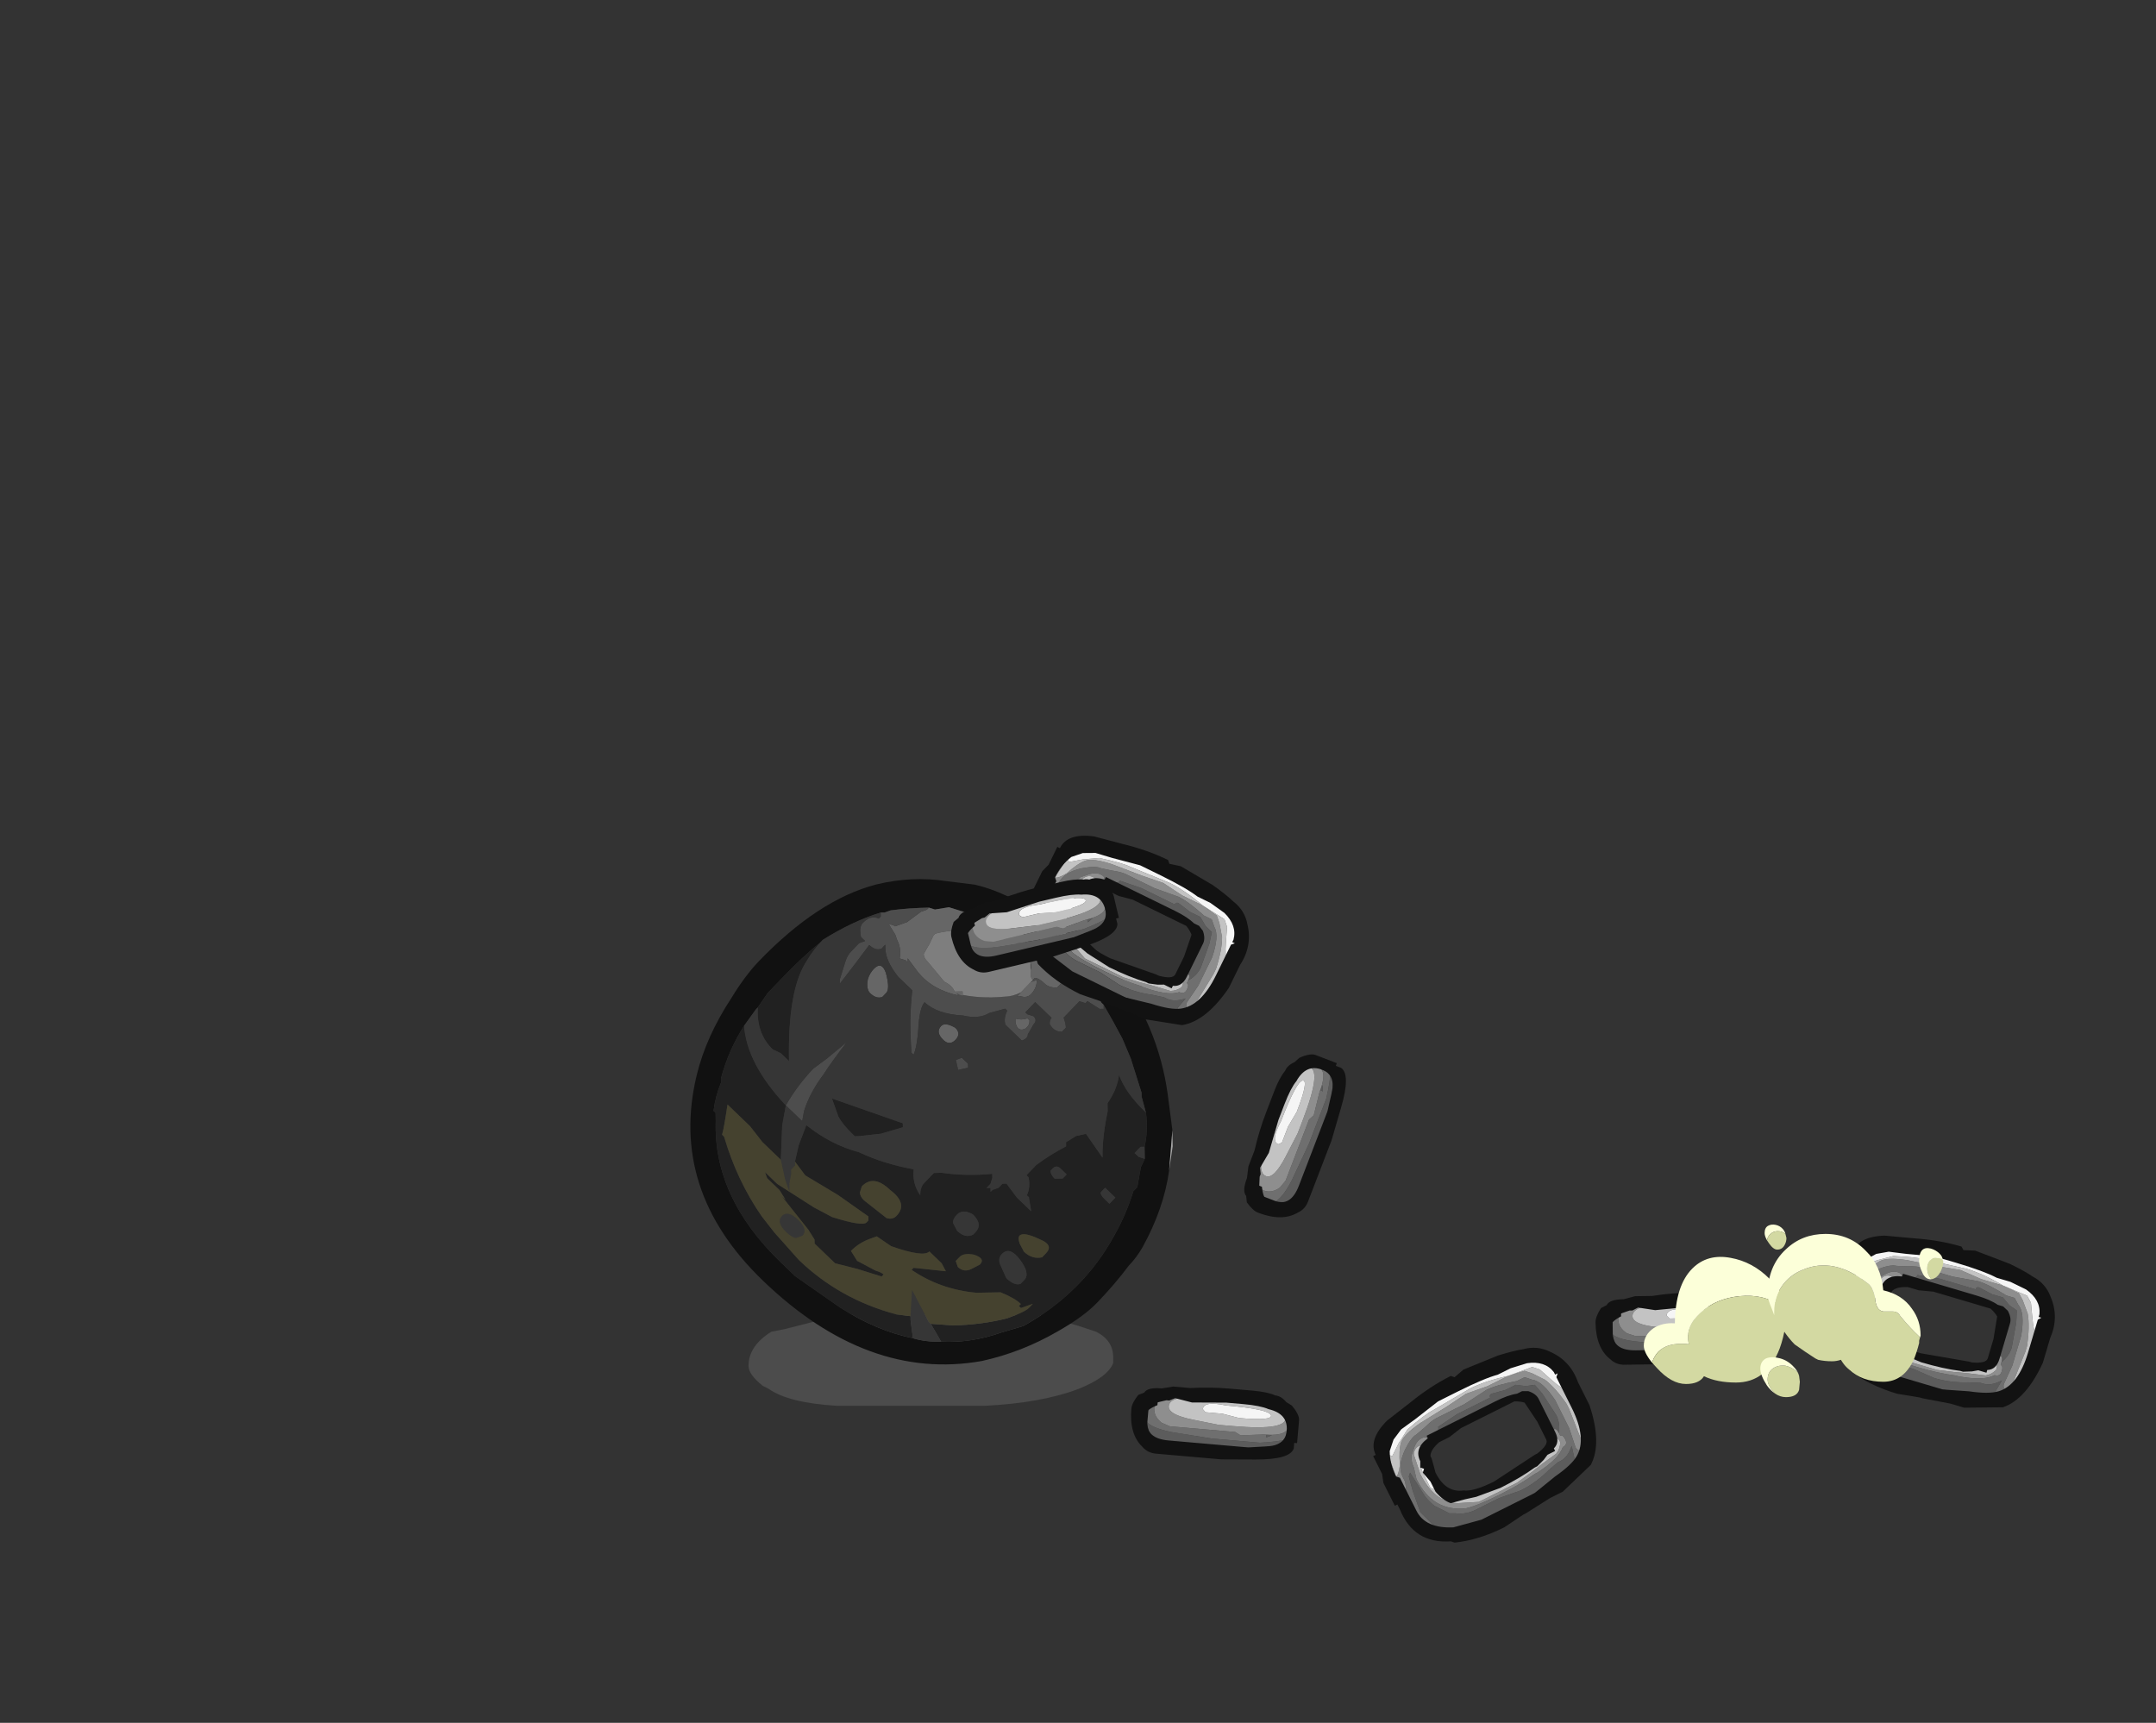 <?xml version="1.0" encoding="UTF-8" standalone="no"?>
<svg xmlns:ffdec="https://www.free-decompiler.com/flash" xmlns:xlink="http://www.w3.org/1999/xlink" ffdec:objectType="frame" height="211.65px" width="264.85px" xmlns="http://www.w3.org/2000/svg">
  <rect width="100%" height="100%" fill="#333333" stroke="none"/>
  <g transform="matrix(1.0, 0.0, 0.0, 1.0, 95.05, 168.5)">
    <use ffdec:characterId="874" ffdec:characterName="a_Shadow_Chains2" height="11.2" transform="matrix(1.0, 0.0, 0.0, 1.0, -3.1, -7.0)" width="44.8" xlink:href="#sprite0"/>
    <use ffdec:characterId="872" ffdec:characterName="a_Shackle" height="58.1" transform="matrix(0.719, 0.692, -0.692, 0.719, 19.01, -72.068)" width="59.15" xlink:href="#sprite1"/>
    <use ffdec:characterId="870" ffdec:characterName="a_Chain_Link_02" height="26.95" transform="matrix(0.447, 0.893, -0.893, 0.447, 95.356, -5.569)" width="19.6" xlink:href="#sprite2"/>
    <use ffdec:characterId="870" ffdec:characterName="a_Chain_Link_02" height="26.95" transform="matrix(-0.284, 0.958, -0.958, -0.284, 158.985, -11.486)" width="19.6" xlink:href="#sprite2"/>
    <use ffdec:characterId="870" ffdec:characterName="a_Chain_Link_02" height="26.95" transform="matrix(-0.439, 0.896, -0.896, -0.439, 60.667, -56.86)" width="19.6" xlink:href="#sprite2"/>
    <use ffdec:characterId="868" ffdec:characterName="a_Chain_Link_01" height="20.65" transform="matrix(0.932, 0.358, -0.358, 0.932, 63.624, -40.022)" width="8.75" xlink:href="#sprite3"/>
    <use ffdec:characterId="868" ffdec:characterName="a_Chain_Link_01" height="20.65" transform="matrix(0.229, 0.969, -0.969, 0.229, 41.033, -61.51)" width="8.75" xlink:href="#sprite3"/>
    <use ffdec:characterId="868" ffdec:characterName="a_Chain_Link_01" height="20.65" transform="matrix(0.014, 1, -1, 0.014, 121.55, -9.835)" width="8.75" xlink:href="#sprite3"/>
    <use ffdec:characterId="868" ffdec:characterName="a_Chain_Link_01" height="20.65" transform="matrix(-0.087, 0.996, -0.996, -0.087, 64.804, 2.858)" width="8.75" xlink:href="#sprite3"/>
    <use ffdec:characterId="11" ffdec:characterName="a_DustCloud07" height="133.85" id="am_Frame_10" transform="matrix(-0.367, 0.0, 0.0, 0.367, 169.784, -40.004)" width="171.4" xlink:href="#sprite4"/>
  </g>
  <defs>
    <g id="sprite0" transform="matrix(1.0, 0.0, 0.0, 1.0, -0.15, 0.0)">
      <use ffdec:characterId="873" height="1.6" transform="matrix(7.0, 0.0, 0.0, 7.0, 0.15, 0.0)" width="6.4" xlink:href="#shape0"/>
    </g>
    <g id="shape0" transform="matrix(1.0, 0.0, 0.0, 1.0, 3.3, 0.5)">
      <path d="M2.5 -0.3 L2.8 -0.2 Q3.1 -0.05 3.1 0.25 L3.1 0.35 Q3.0 0.6 2.5 0.8 1.85 1.05 0.85 1.1 L-1.75 1.1 Q-2.6 1.05 -2.95 0.8 L-3.05 0.75 Q-3.3 0.55 -3.3 0.4 -3.3 0.05 -2.9 -0.2 L-2.65 -0.25 Q-1.85 -0.45 -1.7 -0.5 L1.8 -0.5 2.5 -0.3" fill="#666666" fill-opacity="0.498" fill-rule="evenodd" stroke="none"/>
    </g>
    <g id="sprite1" transform="matrix(1.0, 0.0, 0.0, 1.0, 1.75, 1.4)">
      <use ffdec:characterId="871" height="8.3" transform="matrix(7.0, 0.0, 0.0, 7.0, -1.75, -1.4)" width="8.45" xlink:href="#shape1"/>
    </g>
    <g id="shape1" transform="matrix(1.0, 0.0, 0.0, 1.0, 0.25, 0.2)">
      <path d="M7.5 1.75 Q7.9 2.3 8.1 3.05 8.15 3.25 8.15 3.45 8.2 3.85 8.2 4.3 8.2 4.65 8.05 5.15 7.85 5.85 7.45 6.45 6.25 8.1 3.7 8.1 1.4 8.1 0.35 6.3 0.0 5.7 -0.15 4.9 -0.25 4.45 -0.25 4.1 -0.25 2.6 0.3 1.7 0.65 1.15 1.15 0.8 1.35 0.65 1.55 0.5 1.8 0.35 2.1 0.25 2.6 -0.05 3.2 -0.1 L3.3 -0.1 3.35 -0.15 4.05 -0.15 Q4.2 -0.2 4.35 -0.15 5.6 0.05 6.55 0.8 L7.05 1.2 7.5 1.75 M6.7 6.7 Q7.1 6.35 7.35 5.85 L7.55 5.5 Q7.9 4.35 7.6 3.25 7.5 2.85 7.3 2.45 L7.3 2.35 7.1 2.05 7.05 1.9 6.9 1.75 Q6.75 1.5 6.5 1.3 L6.25 1.15 6.2 1.1 5.65 0.8 5.3 0.65 Q5.0 0.55 4.65 0.45 L4.6 0.45 4.2 0.35 3.8 0.35 3.65 0.35 3.15 0.4 3.4 0.3 Q3.65 0.25 3.5 0.15 L2.7 0.3 2.5 0.35 2.6 0.35 2.4 0.4 Q2.1 0.5 1.9 0.7 L1.85 0.75 2.2 0.75 1.95 0.85 1.7 1.0 Q1.6 1.05 1.5 1.1 L1.35 1.3 1.25 1.35 Q1.0 1.6 0.8 1.85 L0.75 1.95 0.7 2.0 Q0.45 2.45 0.3 3.05 L0.3 3.1 Q0.25 3.5 0.25 4.0 L0.25 4.4 0.3 4.7 0.3 4.75 0.35 5.1 Q0.45 5.6 0.7 6.05 L0.75 6.1 Q0.85 6.35 1.0 6.55 L1.05 6.55 1.15 6.65 Q2.05 7.65 3.7 7.65 L4.05 7.65 5.0 7.5 Q5.75 7.35 6.3 7.0 6.5 6.9 6.7 6.7" fill="#111111" fill-rule="evenodd" stroke="none"/>
      <path d="M2.65 6.2 L2.5 5.95 2.35 5.6 Q2.9 5.55 3.35 5.3 3.8 5.15 4.25 4.85 4.4 5.05 4.65 5.1 4.55 5.0 4.55 4.9 L4.55 4.65 4.65 4.55 Q5.0 4.3 5.3 3.95 L5.35 4.0 5.4 4.1 5.4 4.2 5.45 4.15 5.5 4.2 5.5 4.15 5.55 4.05 5.55 3.95 5.6 3.9 5.9 3.95 6.25 3.95 6.05 3.8 6.0 3.8 Q5.95 3.65 5.8 3.55 L5.75 3.55 5.75 3.3 Q5.8 3.0 5.9 2.7 L5.85 2.65 5.9 2.45 6.0 2.3 6.5 2.4 Q6.25 2.15 6.0 1.75 L5.9 1.65 Q5.85 1.35 5.7 1.15 6.0 1.3 6.5 1.3 6.75 1.5 6.9 1.75 L6.85 1.8 6.85 1.95 6.95 1.95 7.05 1.9 7.1 2.05 7.3 2.35 7.3 2.45 Q7.5 2.85 7.6 3.25 7.9 4.35 7.55 5.5 L7.35 5.85 Q7.1 6.35 6.7 6.7 L6.35 6.6 6.65 6.35 Q7.0 6.0 7.25 5.6 7.4 5.3 7.4 5.2 L7.4 5.1 7.3 5.3 7.25 5.3 7.25 5.25 Q7.1 5.25 6.85 5.35 L6.55 5.65 Q6.05 6.05 5.45 6.15 L5.45 6.1 5.9 5.75 5.75 5.7 5.45 5.7 Q5.45 5.85 4.9 6.1 L4.6 6.15 4.55 6.25 Q4.45 6.45 4.45 6.65 L4.65 6.7 5.0 6.6 Q5.1 6.55 5.15 6.55 L5.15 6.6 4.75 6.8 4.4 7.0 3.9 7.0 3.85 6.95 3.65 6.9 2.9 6.8 3.0 6.8 2.8 6.75 2.5 6.75 2.4 6.7 2.7 6.7 2.95 6.65 3.45 6.55 3.8 6.45 Q4.3 6.2 4.3 6.1 L4.3 6.05 4.25 6.0 3.6 6.1 2.95 6.25 2.65 6.2 M0.3 3.05 Q0.3 3.3 0.35 3.5 0.45 4.1 1.35 5.0 L1.15 5.0 1.0 5.05 Q0.6 5.05 0.3 4.7 L0.25 4.4 0.25 4.0 Q0.25 3.5 0.3 3.1 L0.3 3.05 M0.35 5.1 Q0.85 5.55 1.85 5.6 L2.05 5.9 2.45 6.35 2.0 6.35 1.65 6.3 1.1 6.3 Q1.35 6.65 1.4 6.75 L1.45 6.75 Q2.15 7.15 2.9 7.3 L3.25 7.35 3.9 7.4 Q4.9 7.4 5.8 6.9 L6.0 6.75 6.05 6.8 6.3 7.0 Q5.75 7.35 5.0 7.5 L4.05 7.65 3.7 7.65 Q2.05 7.65 1.15 6.65 L1.05 6.55 1.0 6.55 Q0.85 6.35 0.75 6.1 L0.7 6.05 Q0.45 5.6 0.35 5.1 M6.6 2.45 L6.6 2.45 M6.0 3.2 Q6.05 3.25 6.15 3.25 L6.25 3.15 6.25 3.05 6.1 3.05 Q6.0 3.05 6.0 3.15 L6.0 3.2 M7.1 2.9 L7.15 2.9 7.15 2.75 6.9 2.75 6.9 2.85 Q6.9 2.9 7.05 2.9 L7.1 2.9 M6.95 4.3 Q6.95 4.1 6.7 4.2 6.4 4.3 6.4 4.4 6.4 4.45 6.5 4.5 L6.65 4.55 Q6.85 4.55 6.95 4.4 L6.95 4.3 M6.5 5.0 L6.75 5.1 Q6.95 5.1 7.0 5.0 L7.0 4.9 Q7.0 4.75 6.7 4.7 6.4 4.65 6.4 4.85 6.4 4.95 6.5 5.0 M6.05 5.2 Q5.9 5.3 5.9 5.4 L5.9 5.5 6.0 5.55 Q6.15 5.55 6.2 5.4 L6.25 5.25 Q6.25 5.1 6.05 5.2 M5.8 4.9 Q5.8 4.7 5.55 4.7 5.35 4.75 5.35 4.9 5.35 5.0 5.4 5.05 L5.55 5.1 Q5.75 5.1 5.8 4.95 L5.8 4.9 M2.5 0.35 L2.4 0.4 2.6 0.35 2.5 0.35 M2.65 5.1 L2.35 4.95 3.55 4.4 3.6 4.45 3.4 4.8 3.15 5.1 3.1 5.15 3.05 5.15 Q2.8 5.15 2.65 5.1 M3.8 5.7 L3.85 5.8 Q3.9 5.85 4.0 5.85 L4.5 5.8 Q4.6 5.75 4.6 5.65 4.6 5.35 4.2 5.4 3.8 5.4 3.8 5.7" fill="#212121" fill-rule="evenodd" stroke="none"/>
      <path d="M2.85 0.7 L2.85 0.65 3.1 0.7 3.1 0.65 3.05 0.6 Q3.1 0.55 3.15 0.5 L3.3 0.5 3.3 0.7 3.85 0.7 3.85 0.8 Q3.75 0.9 3.65 0.9 3.5 0.9 3.45 0.95 L3.45 1.0 Q3.4 1.0 3.35 0.95 L3.3 0.9 Q3.25 0.8 3.15 0.8 2.95 0.8 2.85 0.7 M3.45 1.05 L3.5 0.95 Q3.6 1.05 3.6 1.2 3.6 1.3 3.5 1.35 L3.45 1.4 3.45 1.25 3.45 1.05 M2.65 2.1 L2.7 2.1 Q2.3 2.35 1.9 2.3 L1.6 2.25 1.65 2.3 1.6 2.3 1.5 2.35 Q1.4 2.2 1.25 2.15 L1.15 2.1 0.95 2.05 Q1.0 2.0 1.05 2.0 L1.15 1.8 1.2 1.5 1.25 1.4 1.25 1.35 1.35 1.3 1.5 1.1 Q1.6 1.05 1.7 1.0 1.8 0.95 1.9 0.9 L1.95 0.85 2.2 0.75 2.95 0.45 2.95 0.5 2.9 0.5 2.9 0.55 Q2.8 0.6 2.75 0.7 L2.75 0.75 Q2.35 0.9 2.05 1.15 1.8 1.35 1.65 1.6 L1.65 1.65 1.7 1.8 1.75 2.0 Q1.8 2.05 1.9 2.05 L2.35 2.1 Q2.5 2.05 2.6 2.1 L2.7 2.0 2.75 2.05 2.65 2.1 M3.85 1.55 L3.9 1.55 Q3.95 1.6 3.95 1.65 L3.95 1.7 Q3.9 1.85 3.75 1.75 L3.7 1.7 Q3.8 1.65 3.85 1.55 M3.2 2.7 Q3.2 2.85 3.05 2.85 2.85 2.85 2.85 2.7 2.85 2.6 3.05 2.55 3.2 2.55 3.2 2.7 M1.35 3.0 Q1.3 2.9 1.3 2.8 1.3 2.6 1.5 2.7 1.75 2.85 1.75 2.95 L1.75 3.05 Q1.7 3.15 1.55 3.15 1.45 3.15 1.35 3.0" fill="#666666" fill-rule="evenodd" stroke="none"/>
      <path d="M7.05 1.2 L7.25 1.4 7.5 1.75 7.05 1.2" fill="#a7a7a7" fill-rule="evenodd" stroke="none"/>
      <path d="M6.6 2.45 L6.6 2.45" fill="#cdcdcd" fill-rule="evenodd" stroke="none"/>
      <path d="M4.65 0.45 L4.7 0.5 4.65 0.55 4.4 0.6 4.4 0.65 4.3 0.7 4.3 1.1 Q4.4 1.15 4.45 1.2 L4.45 1.3 Q4.35 1.4 4.2 1.35 4.15 1.3 4.15 1.25 L3.75 1.25 3.75 1.5 3.8 1.5 3.9 1.45 Q4.0 1.45 4.0 1.55 L4.05 1.75 Q4.1 1.8 4.05 1.9 L3.65 1.9 Q3.55 1.85 3.5 1.7 L3.45 1.7 3.3 1.95 Q3.25 2.15 3.0 2.3 2.65 2.6 2.35 2.6 2.35 2.7 2.5 2.9 2.8 3.25 2.85 3.4 L2.8 3.4 Q2.35 3.0 2.05 2.6 L1.7 2.6 Q1.35 2.55 1.2 2.4 L1.15 2.35 1.15 2.45 Q1.1 2.55 0.95 2.55 L1.0 2.95 1.05 3.4 1.0 3.35 0.85 3.05 Q0.8 2.95 0.8 2.85 L0.8 2.65 0.85 2.55 0.75 2.55 Q0.6 2.45 0.6 2.35 0.6 2.15 0.75 2.1 L0.75 2.05 0.7 2.0 0.75 1.95 0.8 1.85 Q1.0 1.6 1.25 1.35 L1.25 1.4 1.2 1.5 1.15 1.8 1.05 2.0 Q1.0 2.0 0.95 2.05 L1.15 2.1 1.25 2.15 Q1.4 2.2 1.5 2.35 L1.6 2.3 1.65 2.3 1.6 2.25 1.9 2.3 Q2.3 2.35 2.7 2.1 L2.65 2.1 Q3.0 1.9 3.3 1.55 3.4 1.45 3.45 1.3 L3.45 1.25 3.45 1.4 3.5 1.35 Q3.6 1.3 3.6 1.2 3.6 1.05 3.5 0.95 L3.45 1.05 3.45 1.0 3.45 0.95 Q3.5 0.9 3.65 0.9 3.75 0.9 3.85 0.8 L3.85 0.7 3.3 0.7 3.3 0.5 3.15 0.5 Q3.1 0.55 3.05 0.6 L3.1 0.65 3.1 0.7 2.85 0.65 2.85 0.7 2.75 0.75 2.75 0.7 Q2.8 0.6 2.9 0.55 L2.9 0.5 2.95 0.5 2.95 0.45 3.15 0.4 3.65 0.35 3.8 0.35 4.2 0.35 4.6 0.45 4.65 0.45 M3.15 0.8 Q3.25 0.8 3.3 0.9 L3.2 0.8 3.15 0.8 M3.85 1.55 Q3.8 1.65 3.7 1.7 L3.75 1.75 Q3.9 1.85 3.95 1.7 L3.95 1.65 Q3.95 1.6 3.9 1.55 L3.85 1.55 M3.6 3.05 L3.45 2.95 3.5 2.85 3.65 2.85 3.7 2.9 3.6 3.05 M1.95 0.85 L1.9 0.9 Q1.8 0.95 1.7 1.0 L1.95 0.85 M1.8 2.35 L1.8 2.35 M1.85 4.05 Q1.9 4.5 1.95 4.75 2.0 5.15 2.15 5.45 L2.25 5.6 1.85 5.6 Q1.75 5.2 1.75 4.8 L1.8 4.5 1.85 4.05" fill="#4d4d4d" fill-rule="evenodd" stroke="none"/>
      <path d="M6.5 1.3 Q6.0 1.3 5.7 1.15 5.85 1.35 5.9 1.65 L6.0 1.75 Q6.25 2.15 6.5 2.4 L6.0 2.3 5.9 2.45 5.85 2.65 5.9 2.7 Q5.8 3.0 5.75 3.3 L5.75 3.55 5.8 3.55 Q5.95 3.65 6.0 3.8 L6.05 3.8 6.25 3.95 5.9 3.95 5.6 3.9 5.55 3.95 5.55 4.05 5.5 4.15 5.5 4.2 5.45 4.15 5.4 4.2 5.4 4.1 5.35 4.0 5.3 3.95 Q5.0 4.3 4.65 4.55 L4.55 4.65 4.55 4.9 Q4.55 5.0 4.65 5.1 4.4 5.05 4.25 4.85 3.8 5.15 3.35 5.3 2.9 5.55 2.35 5.6 L2.5 5.95 2.65 6.2 2.7 6.25 2.7 6.35 2.75 6.4 2.85 6.55 2.95 6.65 2.75 6.55 2.45 6.35 2.05 5.9 1.85 5.6 Q0.85 5.55 0.35 5.1 L0.3 4.75 0.3 4.7 Q0.6 5.05 1.0 5.05 L1.15 5.0 1.35 5.0 Q0.45 4.1 0.35 3.5 0.3 3.3 0.3 3.05 0.45 2.45 0.7 2.0 L0.75 2.05 0.75 2.1 Q0.6 2.15 0.6 2.35 0.6 2.45 0.75 2.55 L0.85 2.55 0.8 2.65 0.8 2.85 Q0.8 2.95 0.85 3.05 L1.0 3.35 1.05 3.4 1.0 2.95 0.95 2.55 Q1.1 2.55 1.15 2.45 L1.15 2.35 1.2 2.4 Q1.35 2.55 1.7 2.6 L2.05 2.6 Q2.35 3.0 2.8 3.4 L2.85 3.4 Q2.8 3.25 2.5 2.9 2.35 2.7 2.35 2.6 2.65 2.6 3.0 2.3 3.25 2.15 3.3 1.95 L3.45 1.7 3.5 1.7 Q3.55 1.85 3.65 1.9 L4.05 1.9 Q4.1 1.8 4.05 1.75 L4.0 1.55 Q4.0 1.45 3.9 1.45 L3.8 1.5 3.75 1.5 3.75 1.25 4.15 1.25 Q4.15 1.3 4.2 1.35 4.35 1.4 4.45 1.3 L4.45 1.2 Q4.4 1.15 4.3 1.1 L4.3 0.7 4.4 0.65 4.4 0.6 4.65 0.55 4.7 0.5 4.65 0.45 Q5.0 0.55 5.3 0.65 L5.65 0.8 6.2 1.1 6.25 1.15 6.5 1.3 M6.35 6.6 L6.7 6.7 Q6.5 6.9 6.3 7.0 L6.05 6.8 6.0 6.75 5.7 6.4 6.3 6.6 6.35 6.6 M7.05 1.9 L6.95 1.95 6.85 1.95 6.85 1.8 6.9 1.75 7.05 1.9 M7.1 2.9 L7.05 2.9 Q6.9 2.9 6.9 2.85 L6.9 2.75 7.15 2.75 7.15 2.9 7.1 2.9 M6.0 3.2 L6.0 3.15 Q6.0 3.05 6.1 3.05 L6.25 3.05 6.25 3.15 6.15 3.25 Q6.05 3.25 6.0 3.2 M6.5 5.0 Q6.4 4.95 6.4 4.85 6.4 4.65 6.7 4.7 7.0 4.75 7.0 4.9 L7.0 5.0 Q6.95 5.1 6.75 5.1 L6.5 5.0 M5.8 4.9 L5.8 4.95 Q5.75 5.1 5.55 5.1 L5.4 5.05 Q5.35 5.0 5.35 4.9 5.35 4.75 5.55 4.7 5.8 4.7 5.8 4.9 M3.45 1.25 L3.45 1.3 3.45 1.25 M3.8 0.35 L3.65 0.35 3.8 0.35 M3.2 2.7 Q3.2 2.55 3.05 2.55 2.85 2.6 2.85 2.7 2.85 2.85 3.05 2.85 3.2 2.85 3.2 2.7 M3.6 3.05 L3.7 2.9 3.65 2.85 3.5 2.85 3.45 2.95 3.6 3.05 M1.35 3.0 Q1.45 3.15 1.55 3.15 1.7 3.15 1.75 3.05 L1.75 2.95 Q1.75 2.85 1.5 2.7 1.3 2.6 1.3 2.8 1.3 2.9 1.35 3.0 M1.8 2.35 L1.8 2.35 M2.65 5.1 Q2.8 5.15 3.05 5.15 L3.1 5.15 3.15 5.1 3.4 4.8 3.6 4.45 3.55 4.4 2.35 4.95 2.65 5.1 M1.85 4.05 L1.8 4.5 1.75 4.8 Q1.75 5.2 1.85 5.6 L2.25 5.6 2.15 5.45 Q2.0 5.15 1.95 4.75 1.9 4.5 1.85 4.05 M3.15 7.05 Q3.15 6.9 3.4 6.9 3.65 6.9 3.65 7.05 L3.6 7.15 Q3.55 7.2 3.4 7.2 3.15 7.2 3.15 7.05" fill="#363636" fill-rule="evenodd" stroke="none"/>
      <path d="M2.65 6.2 L2.95 6.25 3.6 6.1 4.25 6.0 4.3 6.05 4.3 6.1 Q4.3 6.2 3.8 6.45 L3.45 6.55 2.95 6.65 2.7 6.7 2.4 6.7 2.5 6.75 2.8 6.75 3.0 6.8 2.9 6.8 3.65 6.9 3.85 6.95 3.9 7.0 4.4 7.0 4.75 6.8 5.15 6.6 5.15 6.55 Q5.1 6.55 5.0 6.6 L4.65 6.7 4.45 6.65 Q4.45 6.45 4.55 6.25 L4.6 6.15 4.9 6.1 Q5.45 5.85 5.45 5.7 L5.75 5.7 5.9 5.75 5.45 6.1 5.45 6.15 Q6.05 6.05 6.55 5.65 L6.85 5.35 Q7.1 5.25 7.25 5.25 L7.25 5.3 7.3 5.3 7.4 5.1 7.4 5.2 Q7.4 5.3 7.25 5.6 7.0 6.0 6.65 6.35 L6.35 6.6 6.3 6.6 5.7 6.4 6.0 6.75 5.8 6.9 Q4.9 7.4 3.9 7.4 L3.25 7.35 2.9 7.3 Q2.15 7.15 1.45 6.75 L1.4 6.75 Q1.35 6.65 1.1 6.3 L1.65 6.3 2.0 6.35 2.45 6.35 2.75 6.55 2.95 6.65 2.85 6.55 2.75 6.4 2.7 6.35 2.7 6.25 2.65 6.2 M6.95 4.3 L6.95 4.4 Q6.85 4.55 6.65 4.55 L6.5 4.5 Q6.4 4.45 6.4 4.4 6.4 4.3 6.7 4.2 6.95 4.1 6.95 4.3 M6.05 5.2 Q6.25 5.1 6.25 5.25 L6.2 5.4 Q6.15 5.55 6.0 5.55 L5.9 5.5 5.9 5.4 Q5.9 5.3 6.05 5.2 M3.8 5.7 Q3.8 5.4 4.2 5.4 4.6 5.35 4.6 5.65 4.6 5.75 4.5 5.8 L4.0 5.85 Q3.9 5.85 3.85 5.8 L3.8 5.7 M3.15 7.05 Q3.15 7.2 3.4 7.2 3.55 7.2 3.6 7.15 L3.65 7.05 Q3.65 6.9 3.4 6.9 3.15 6.9 3.15 7.05" fill="#45422f" fill-rule="evenodd" stroke="none"/>
      <path d="M3.15 0.4 L2.95 0.45 2.2 0.75 1.85 0.75 1.9 0.7 Q2.1 0.5 2.4 0.4 L2.5 0.35 2.7 0.3 3.5 0.15 Q3.65 0.25 3.4 0.3 L3.15 0.4" fill="#121212" fill-rule="evenodd" stroke="none"/>
      <path d="M3.45 1.0 L3.45 1.05 3.45 1.25 3.45 1.3 Q3.4 1.45 3.3 1.55 3.0 1.9 2.65 2.1 L2.75 2.05 2.7 2.0 2.6 2.1 Q2.5 2.05 2.35 2.1 L1.9 2.05 Q1.8 2.05 1.75 2.0 L1.7 1.8 1.65 1.65 1.65 1.6 Q1.8 1.35 2.05 1.15 2.35 0.9 2.75 0.75 L2.85 0.7 Q2.95 0.8 3.15 0.8 L3.2 0.8 3.3 0.9 3.35 0.95 Q3.4 1.0 3.45 1.0" fill="#7e7e7e" fill-rule="evenodd" stroke="none"/>
    </g>
    <g id="sprite2" transform="matrix(1.0, 0.0, 0.0, 1.0, 0.35, 0.35)">
      <use ffdec:characterId="869" height="3.85" transform="matrix(7.0, 0.0, 0.0, 7.0, -0.35, -0.35)" width="2.8" xlink:href="#shape2"/>
    </g>
    <g id="shape2" transform="matrix(1.0, 0.0, 0.0, 1.0, 0.05, 0.05)">
      <path d="M2.3 0.5 L2.55 2.15 2.35 3.1 2.2 3.35 2.15 3.35 1.85 3.45 1.45 3.4 1.2 3.35 1.15 3.3 1.65 3.25 Q1.85 3.2 1.9 3.15 L2.1 3.0 2.15 2.9 Q2.25 2.75 2.25 2.55 L2.25 2.1 2.3 1.7 Q2.3 1.4 2.2 1.1 L2.15 0.9 2.15 0.85 Q2.15 0.7 2.0 0.55 L2.2 0.6 2.25 0.6 2.3 0.5 M2.1 0.3 L2.25 0.45 2.15 0.4 2.1 0.3 M1.7 0.65 Q1.6 0.65 1.6 0.7 L1.65 0.75 0.8 0.85 0.75 2.6 Q0.7 2.5 0.65 2.5 L0.6 2.1 0.6 1.45 Q0.55 1.45 0.55 1.4 L0.6 1.15 0.6 0.95 0.7 0.8 0.75 0.65 0.95 0.6 1.4 0.55 Q1.55 0.55 1.7 0.65" fill="#5c5c5c" fill-rule="evenodd" stroke="none"/>
      <path d="M2.2 3.35 L2.0 3.55 1.45 3.65 1.45 3.6 Q1.45 3.5 1.25 3.45 L1.15 3.45 Q0.95 3.45 0.75 3.2 0.6 3.0 0.6 2.9 L0.55 2.7 Q0.5 2.55 0.5 2.45 L0.5 1.9 0.45 1.45 Q0.45 1.25 0.55 0.9 L0.55 0.75 0.65 0.65 Q0.75 0.5 1.15 0.45 L1.7 0.45 2.05 0.5 Q2.15 0.5 2.15 0.4 L2.25 0.45 2.3 0.5 2.25 0.6 2.2 0.6 2.0 0.55 Q2.15 0.7 2.15 0.85 L2.15 0.9 2.2 1.1 Q2.3 1.4 2.3 1.7 L2.25 2.1 2.25 2.55 Q2.25 2.75 2.15 2.9 L2.1 3.0 1.9 3.15 Q1.85 3.2 1.65 3.25 L1.15 3.3 1.2 3.35 1.45 3.4 1.85 3.45 2.15 3.35 2.2 3.35 M0.95 0.1 L1.25 0.1 1.1 0.15 1.0 0.15 0.95 0.1 M1.05 3.0 L1.05 2.95 1.2 3.0 1.15 3.0 1.05 3.0 M0.85 2.8 Q0.7 2.7 0.7 2.85 0.7 2.95 0.8 3.05 L0.9 3.15 Q1.0 3.2 1.1 3.2 L1.3 3.25 Q1.95 3.25 2.15 2.7 2.2 2.5 2.2 2.05 2.2 1.65 2.15 1.35 L2.15 1.3 Q2.1 0.85 1.95 0.7 1.95 0.6 1.85 0.6 1.75 0.6 1.75 0.65 L1.7 0.65 Q1.55 0.55 1.4 0.55 L0.95 0.6 0.75 0.65 0.7 0.8 0.6 0.95 0.6 1.15 0.55 1.4 Q0.55 1.45 0.6 1.45 L0.6 2.1 0.65 2.5 Q0.7 2.5 0.75 2.6 L0.85 2.8 M2.0 2.5 L1.85 2.75 2.0 2.5 M1.65 2.95 L1.55 3.0 1.65 2.95" fill="#6f6f6f" fill-rule="evenodd" stroke="none"/>
      <path d="M1.45 3.65 L0.45 3.45 0.65 3.5 1.1 3.55 Q1.1 3.5 0.95 3.4 0.7 3.3 0.6 3.2 0.5 3.1 0.45 2.75 L0.4 2.2 0.35 1.8 0.4 1.4 0.4 1.0 0.45 0.7 0.55 0.6 0.75 0.45 Q0.95 0.35 1.3 0.3 L1.4 0.3 1.95 0.35 Q2.05 0.35 2.05 0.3 L2.1 0.3 2.15 0.4 Q2.15 0.5 2.05 0.5 L1.7 0.45 1.15 0.45 Q0.75 0.5 0.65 0.65 L0.55 0.75 0.55 0.9 Q0.45 1.25 0.45 1.45 L0.5 1.9 0.5 2.45 Q0.5 2.55 0.55 2.7 L0.6 2.9 Q0.6 3.0 0.75 3.2 0.95 3.45 1.15 3.45 L1.25 3.45 Q1.45 3.5 1.45 3.6 L1.45 3.65 M0.25 3.15 L0.1 2.65 0.2 3.0 0.25 3.15 M0.4 0.3 L0.55 0.2 0.4 0.3 M1.05 3.0 L0.85 2.9 Q0.8 2.9 0.8 2.95 0.8 3.05 0.9 3.1 L1.25 3.15 Q1.8 3.15 2.0 2.8 L2.15 2.45 2.15 1.7 2.1 1.4 2.05 1.15 2.0 0.85 Q1.95 0.75 1.85 0.7 1.75 0.7 1.75 0.75 L1.75 0.8 1.65 0.75 1.6 0.7 Q1.6 0.65 1.7 0.65 L1.75 0.65 Q1.75 0.6 1.85 0.6 1.95 0.6 1.95 0.7 2.1 0.85 2.15 1.3 L2.15 1.35 Q2.2 1.65 2.2 2.05 2.2 2.5 2.15 2.7 1.95 3.25 1.3 3.25 L1.1 3.2 Q1.0 3.2 0.9 3.15 L0.8 3.05 Q0.7 2.95 0.7 2.85 0.7 2.7 0.85 2.8 L1.05 2.95 1.05 3.0 M1.75 0.8 L1.9 1.15 1.75 0.8 M1.1 0.15 L1.0 0.15 1.1 0.15" fill="#8e8e8e" fill-rule="evenodd" stroke="none"/>
      <path d="M0.1 2.65 L0.1 2.15 0.2 3.0 0.1 2.65 M0.1 2.05 L0.4 0.3 0.55 0.2 0.6 0.15 0.35 0.45 0.1 2.05 M1.25 0.1 L2.05 0.3 Q2.05 0.35 1.95 0.35 L1.4 0.3 1.3 0.3 Q0.95 0.35 0.75 0.45 L0.55 0.6 0.45 0.7 0.4 1.0 0.4 1.4 0.35 1.8 0.4 2.2 0.45 2.75 Q0.5 3.1 0.6 3.2 0.7 3.3 0.95 3.4 1.1 3.5 1.1 3.55 L0.65 3.5 0.7 3.5 0.75 3.45 0.6 3.25 0.45 3.0 Q0.35 2.6 0.35 2.45 L0.3 1.7 Q0.3 1.4 0.4 1.0 L0.45 0.55 0.55 0.45 0.8 0.35 Q1.05 0.25 1.05 0.2 L1.0 0.15 1.1 0.15 1.25 0.1 M1.75 0.8 L1.75 0.75 Q1.75 0.7 1.85 0.7 1.95 0.75 2.0 0.85 L2.05 1.15 2.1 1.4 2.15 1.7 2.15 2.45 2.0 2.8 Q1.8 3.15 1.25 3.15 L0.9 3.1 Q0.8 3.05 0.8 2.95 0.8 2.9 0.85 2.9 L1.05 3.0 1.15 3.0 1.1 3.05 Q1.1 3.1 1.3 3.1 L1.55 3.1 1.6 3.05 1.55 3.0 1.65 2.95 1.85 2.75 2.0 2.5 1.9 1.15 1.75 0.8" fill="#c3c3c3" fill-rule="evenodd" stroke="none"/>
      <path d="M0.45 3.45 L0.25 3.15 0.2 3.0 0.1 2.15 0.1 2.05 0.35 0.45 0.6 0.15 0.95 0.1 1.0 0.15 1.05 0.2 Q1.05 0.25 0.8 0.35 L0.55 0.45 0.45 0.55 0.4 1.0 Q0.3 1.4 0.3 1.7 L0.35 2.45 Q0.35 2.6 0.45 3.0 L0.6 3.25 0.75 3.45 0.7 3.5 0.65 3.5 0.45 3.45 M1.55 3.0 L1.6 3.05 1.55 3.1 1.3 3.1 Q1.1 3.1 1.1 3.05 L1.15 3.0 1.2 3.0 1.55 3.0" fill="#f5f5f5" fill-rule="evenodd" stroke="none"/>
      <path d="M1.5 -0.05 Q2.2 0.05 2.45 0.4 L2.65 1.05 2.65 1.3 2.7 1.8 2.7 1.85 2.75 2.25 Q2.75 2.75 2.6 3.15 L2.55 3.2 Q2.3 3.8 1.65 3.75 L1.55 3.75 1.55 3.8 1.1 3.8 0.95 3.75 0.6 3.75 0.6 3.7 Q0.3 3.7 0.15 3.25 L0.05 2.75 Q-0.05 2.3 -0.05 1.9 L0.0 1.85 -0.05 1.65 0.0 1.0 Q0.05 0.7 0.1 0.55 0.15 0.3 0.35 0.15 0.65 -0.1 1.05 -0.05 L1.5 -0.05 M1.65 0.7 Q1.85 0.7 1.9 0.85 L1.95 0.85 1.95 1.0 2.0 1.1 2.05 1.25 2.05 1.3 Q2.1 1.6 2.1 2.0 L2.05 2.45 2.0 2.65 1.95 2.9 Q1.85 3.0 1.65 3.05 L1.45 3.05 1.25 3.1 1.2 3.05 1.15 3.1 1.05 3.05 Q0.8 3.05 0.75 2.75 L0.7 2.75 0.7 1.4 Q0.7 1.15 0.75 1.0 L0.75 0.9 0.8 0.8 Q0.9 0.7 1.0 0.7 L1.65 0.7 M2.45 1.5 L2.35 1.05 Q2.3 0.7 2.2 0.55 2.0 0.25 1.4 0.25 L0.8 0.25 0.75 0.2 0.75 0.25 0.7 0.25 Q0.45 0.3 0.35 0.6 L0.3 0.9 0.3 1.15 Q0.25 1.4 0.25 1.9 L0.25 2.3 0.35 2.8 0.4 3.1 0.5 3.3 0.65 3.45 Q0.85 3.55 1.1 3.55 L1.15 3.5 1.8 3.5 Q2.15 3.5 2.35 3.05 2.4 2.8 2.45 2.55 L2.45 1.5 M1.85 1.2 L1.85 1.15 Q1.8 0.9 1.7 0.9 L1.35 0.9 0.95 0.95 Q0.9 1.0 0.85 1.1 L0.85 2.15 0.9 2.4 0.9 2.6 Q0.95 2.8 1.05 2.85 L1.1 2.85 1.35 2.9 Q1.75 2.9 1.85 2.6 1.95 2.45 1.95 2.05 L1.85 1.2" fill="#121212" fill-rule="evenodd" stroke="none"/>
    </g>
    <g id="sprite3" transform="matrix(1.0, 0.0, 0.0, 1.0, 0.0, -1.05)">
      <use ffdec:characterId="867" height="2.95" transform="matrix(7.0, 0.0, 0.0, 7.0, 0.0, 1.05)" width="1.25" xlink:href="#shape3"/>
    </g>
    <g id="shape3" transform="matrix(1.0, 0.0, 0.0, 1.0, 0.0, -0.15)">
      <path d="M0.8 0.7 L0.75 0.7 0.75 0.6 0.8 0.7 M0.8 0.35 Q0.95 0.4 0.95 0.65 L1.0 0.8 1.05 2.3 Q1.05 2.7 0.9 2.75 L0.75 2.8 0.65 2.85 Q0.8 2.8 0.85 2.35 L0.9 1.65 0.9 0.8 Q0.85 0.45 0.8 0.35 M0.35 2.7 L0.25 2.55 0.3 2.6 0.35 2.7" fill="#5c5c5c" fill-rule="evenodd" stroke="none"/>
      <path d="M0.8 0.7 L0.75 0.6 0.75 0.7 0.8 0.7 M0.8 0.35 Q0.85 0.45 0.9 0.8 L0.9 1.65 0.85 2.35 Q0.8 2.8 0.65 2.85 L0.35 2.75 0.35 2.7 0.3 2.6 0.35 2.65 Q0.4 2.7 0.45 2.7 0.6 2.7 0.7 2.55 L0.75 2.4 0.75 1.25 0.8 1.15 0.75 0.75 Q0.75 0.25 0.5 0.35 L0.4 0.35 0.8 0.35 M0.2 2.5 L0.2 2.3 0.2 2.5" fill="#6f6f6f" fill-rule="evenodd" stroke="none"/>
      <path d="M0.25 2.55 L0.2 2.5 0.2 2.3 0.2 2.2 0.25 2.3 Q0.3 2.45 0.4 2.45 0.55 2.45 0.6 2.0 L0.65 1.55 0.65 1.3 Q0.65 0.3 0.4 0.4 L0.25 0.55 0.4 0.35 0.5 0.35 Q0.75 0.25 0.75 0.75 L0.8 1.15 0.75 1.25 0.75 2.4 0.7 2.55 Q0.6 2.7 0.45 2.7 0.4 2.7 0.35 2.65 L0.3 2.6 0.25 2.55 M0.15 1.9 L0.25 0.65 0.15 1.9" fill="#8e8e8e" fill-rule="evenodd" stroke="none"/>
      <path d="M0.2 2.2 L0.15 1.9 0.25 0.65 0.25 0.55 0.4 0.4 Q0.65 0.3 0.65 1.3 L0.65 1.55 0.6 2.0 Q0.55 2.45 0.4 2.45 0.3 2.45 0.25 2.3 L0.2 2.2 M0.45 1.5 L0.5 1.2 Q0.5 0.6 0.4 0.65 0.3 0.7 0.3 1.45 0.25 1.85 0.4 1.85 L0.45 1.8 0.45 1.5" fill="#c3c3c3" fill-rule="evenodd" stroke="none"/>
      <path d="M0.45 1.5 L0.45 1.8 0.4 1.85 Q0.25 1.85 0.3 1.45 0.3 0.7 0.4 0.65 0.5 0.6 0.5 1.2 L0.45 1.5" fill="#f5f5f5" fill-rule="evenodd" stroke="none"/>
      <path d="M0.95 0.2 Q1.15 0.25 1.2 0.85 L1.25 1.45 1.25 2.6 Q1.25 2.75 1.15 2.85 0.95 3.1 0.5 3.1 0.4 3.1 0.25 3.0 L0.2 2.9 Q0.1 2.85 0.1 2.6 L0.05 2.4 0.05 2.1 Q0.0 1.75 0.0 1.4 L0.0 1.0 Q0.0 0.75 0.05 0.6 0.05 0.5 0.15 0.4 L0.2 0.3 Q0.35 0.15 0.45 0.15 L0.85 0.15 0.85 0.2 0.95 0.2 M0.65 0.35 Q0.35 0.35 0.3 0.7 0.25 0.85 0.25 1.15 L0.25 1.45 0.3 2.05 0.25 2.35 0.3 2.45 0.3 2.5 0.35 2.65 0.4 2.65 Q0.45 2.75 0.5 2.8 L0.7 2.8 Q1.0 2.8 1.0 2.4 L1.0 1.0 0.95 0.65 Q0.9 0.35 0.65 0.35" fill="#121212" fill-rule="evenodd" stroke="none"/>
    </g>
    <g id="sprite4" transform="matrix(1.0, 0.0, 0.0, 1.0, 193.75, 130.75)">
      <use ffdec:characterId="8" ffdec:characterName="a_DustPuff04" height="89.05" transform="matrix(0.6, 0.0, 0.0, 0.6, -70.259, -71.029)" width="79.85" xlink:href="#sprite5"/>
      <use ffdec:characterId="10" ffdec:characterName="a_DustPuff02" height="78.05" transform="matrix(0.7, 0.0, 0.0, 0.7, -122.6, -67.835)" width="87.5" xlink:href="#sprite6"/>
    </g>
    <g id="sprite5" transform="matrix(1.0, 0.0, 0.0, 1.0, 79.85, 89.05)">
      <use ffdec:characterId="7" height="16.45" transform="matrix(5.413, 0.0, 0.0, 5.413, -79.846, -89.048)" width="14.75" xlink:href="#shape4"/>
    </g>
    <g id="shape4" transform="matrix(1.0, 0.0, 0.0, 1.0, 14.75, 16.45)">
      <path d="M-12.7 -14.8 Q-12.75 -15.2 -13.05 -15.45 -13.35 -15.75 -13.8 -15.75 -14.25 -15.75 -14.55 -15.5 L-14.6 -15.45 Q-14.55 -15.7 -14.35 -15.95 -14.05 -16.3 -13.6 -16.4 -13.15 -16.5 -12.8 -16.3 -12.45 -16.1 -12.45 -15.55 -12.45 -15.25 -12.7 -14.8 M-14.7 -7.45 Q-14.55 -9.25 -12.95 -10.85 -11.2 -12.6 -8.95 -13.0 -6.55 -13.45 -5.0 -11.9 -3.25 -10.15 -3.2 -6.25 -1.95 -6.35 -1.0 -5.75 0.0 -5.05 0.0 -3.95 0.0 -3.25 -0.85 -2.2 -1.0 -2.7 -1.35 -3.15 -2.3 -4.35 -4.65 -4.1 -4.2 -5.9 -5.9 -7.4 -7.45 -8.8 -9.85 -9.05 -12.4 -9.3 -14.05 -8.05 -14.45 -7.8 -14.7 -7.45" fill="#fcffd9" fill-rule="evenodd" stroke="none"/>
      <path d="M-14.6 -15.45 L-14.55 -15.5 Q-14.25 -15.75 -13.8 -15.75 -13.35 -15.75 -13.05 -15.45 -12.75 -15.2 -12.7 -14.8 L-12.9 -14.5 Q-13.35 -13.85 -13.75 -13.85 -14.3 -13.85 -14.55 -14.4 -14.7 -14.7 -14.7 -15.05 L-14.6 -15.45 M-0.85 -2.2 L-1.35 -1.65 Q-2.85 0.0 -4.35 0.0 -5.7 0.0 -6.2 -0.8 -7.55 -0.15 -9.5 -0.15 -12.65 -0.15 -14.0 -3.65 -14.4 -4.75 -14.6 -6.05 L-14.75 -7.05 -14.7 -7.45 Q-14.45 -7.8 -14.05 -8.05 -12.4 -9.3 -9.85 -9.05 -7.45 -8.8 -5.9 -7.4 -4.2 -5.9 -4.65 -4.1 -2.3 -4.35 -1.35 -3.15 -1.0 -2.7 -0.85 -2.2" fill="#d3d9a2" fill-rule="evenodd" stroke="none"/>
    </g>
    <g id="sprite6" transform="matrix(1.0, 0.0, 0.0, 1.0, 87.5, 78.05)">
      <use ffdec:characterId="9" height="11.15" transform="matrix(7.0, 0.0, 0.0, 7.0, -87.5, -78.05)" width="12.5" xlink:href="#shape5"/>
    </g>
    <g id="shape5" transform="matrix(1.0, 0.0, 0.0, 1.0, 12.5, 11.15)">
      <path d="M-11.65 -8.05 Q-12.1 -8.1 -12.35 -8.65 -12.5 -9.0 -12.5 -9.25 L-12.45 -9.4 Q-12.35 -9.5 -12.15 -9.5 -11.85 -9.6 -11.65 -9.4 -11.4 -9.2 -11.4 -8.8 -11.4 -8.4 -11.65 -8.1 L-11.65 -8.05 M-10.9 -4.05 L-10.85 -4.15 Q-10.25 -4.7 -9.55 -5.55 -9.4 -5.85 -9.05 -5.85 L-8.55 -5.85 Q-7.95 -5.8 -7.85 -6.65 -7.85 -6.9 -7.7 -7.25 -7.55 -7.65 -7.3 -7.8 -5.0 -9.6 -2.9 -8.7 -2.0 -8.35 -1.45 -7.55 -0.95 -6.8 -0.95 -5.85 L-0.95 -5.6 -1.55 -4.6 -1.6 -4.55 -1.65 -4.45 Q-2.0 -3.95 -2.35 -3.6 -3.05 -3.1 -3.75 -2.65 L-3.95 -2.55 Q-4.4 -2.45 -4.9 -2.45 -5.2 -2.45 -5.5 -2.55 L-5.6 -2.4 Q-5.8 -2.1 -6.05 -1.9 -6.95 -1.05 -8.4 -1.05 -9.8 -1.05 -10.5 -2.6 -10.7 -3.1 -10.85 -3.7 L-10.85 -3.85 -10.9 -4.05 M-1.0 -0.25 Q-1.35 0.0 -1.75 0.0 -2.5 0.0 -2.65 -0.5 L-2.7 -1.05 -2.65 -1.45 -2.6 -1.6 -2.5 -1.75 Q-2.15 -2.05 -1.7 -2.15 -1.2 -2.2 -0.85 -1.95 -0.5 -1.7 -0.5 -1.2 -0.5 -0.8 -0.95 -0.3 L-1.0 -0.25" fill="#d3d9a2" fill-rule="evenodd" stroke="none"/>
      <path d="M-12.45 -9.4 Q-12.45 -9.6 -12.25 -9.8 -12.0 -10.05 -11.65 -10.15 -10.85 -10.35 -10.85 -9.3 -10.85 -8.95 -11.05 -8.55 -11.25 -8.05 -11.65 -8.05 L-11.65 -8.1 Q-11.4 -8.4 -11.4 -8.8 -11.4 -9.2 -11.65 -9.4 -11.85 -9.6 -12.15 -9.5 -12.35 -9.5 -12.45 -9.4 M-0.95 -5.6 L-0.95 -5.85 Q-0.95 -6.8 -1.45 -7.55 -2.0 -8.35 -2.9 -8.7 -5.0 -9.6 -7.3 -7.8 -7.55 -7.65 -7.7 -7.25 -7.85 -6.9 -7.85 -6.65 -7.95 -5.8 -8.55 -5.85 L-9.05 -5.85 Q-9.4 -5.85 -9.55 -5.55 -10.25 -4.7 -10.85 -4.15 L-10.9 -4.05 -10.95 -4.2 Q-10.95 -5.25 -10.35 -6.05 -9.7 -7.0 -8.4 -7.3 -8.25 -9.0 -7.2 -10.0 -6.1 -11.15 -4.45 -11.15 -2.85 -11.15 -1.75 -10.1 -0.5 -8.95 -0.5 -7.0 -0.5 -6.7 -0.8 -6.0 L-0.95 -5.6 M-2.6 -1.6 Q-2.5 -1.85 -2.3 -2.05 -1.9 -2.5 -1.35 -2.65 -0.8 -2.8 -0.4 -2.65 0.0 -2.45 0.0 -1.95 0.0 -1.5 -0.45 -0.8 -0.7 -0.45 -1.0 -0.25 L-0.95 -0.3 Q-0.5 -0.8 -0.5 -1.2 -0.5 -1.7 -0.85 -1.95 -1.2 -2.2 -1.7 -2.15 -2.15 -2.05 -2.5 -1.75 L-2.6 -1.6" fill="#fcffd9" fill-rule="evenodd" stroke="none"/>
    </g>
  </defs>
</svg>
